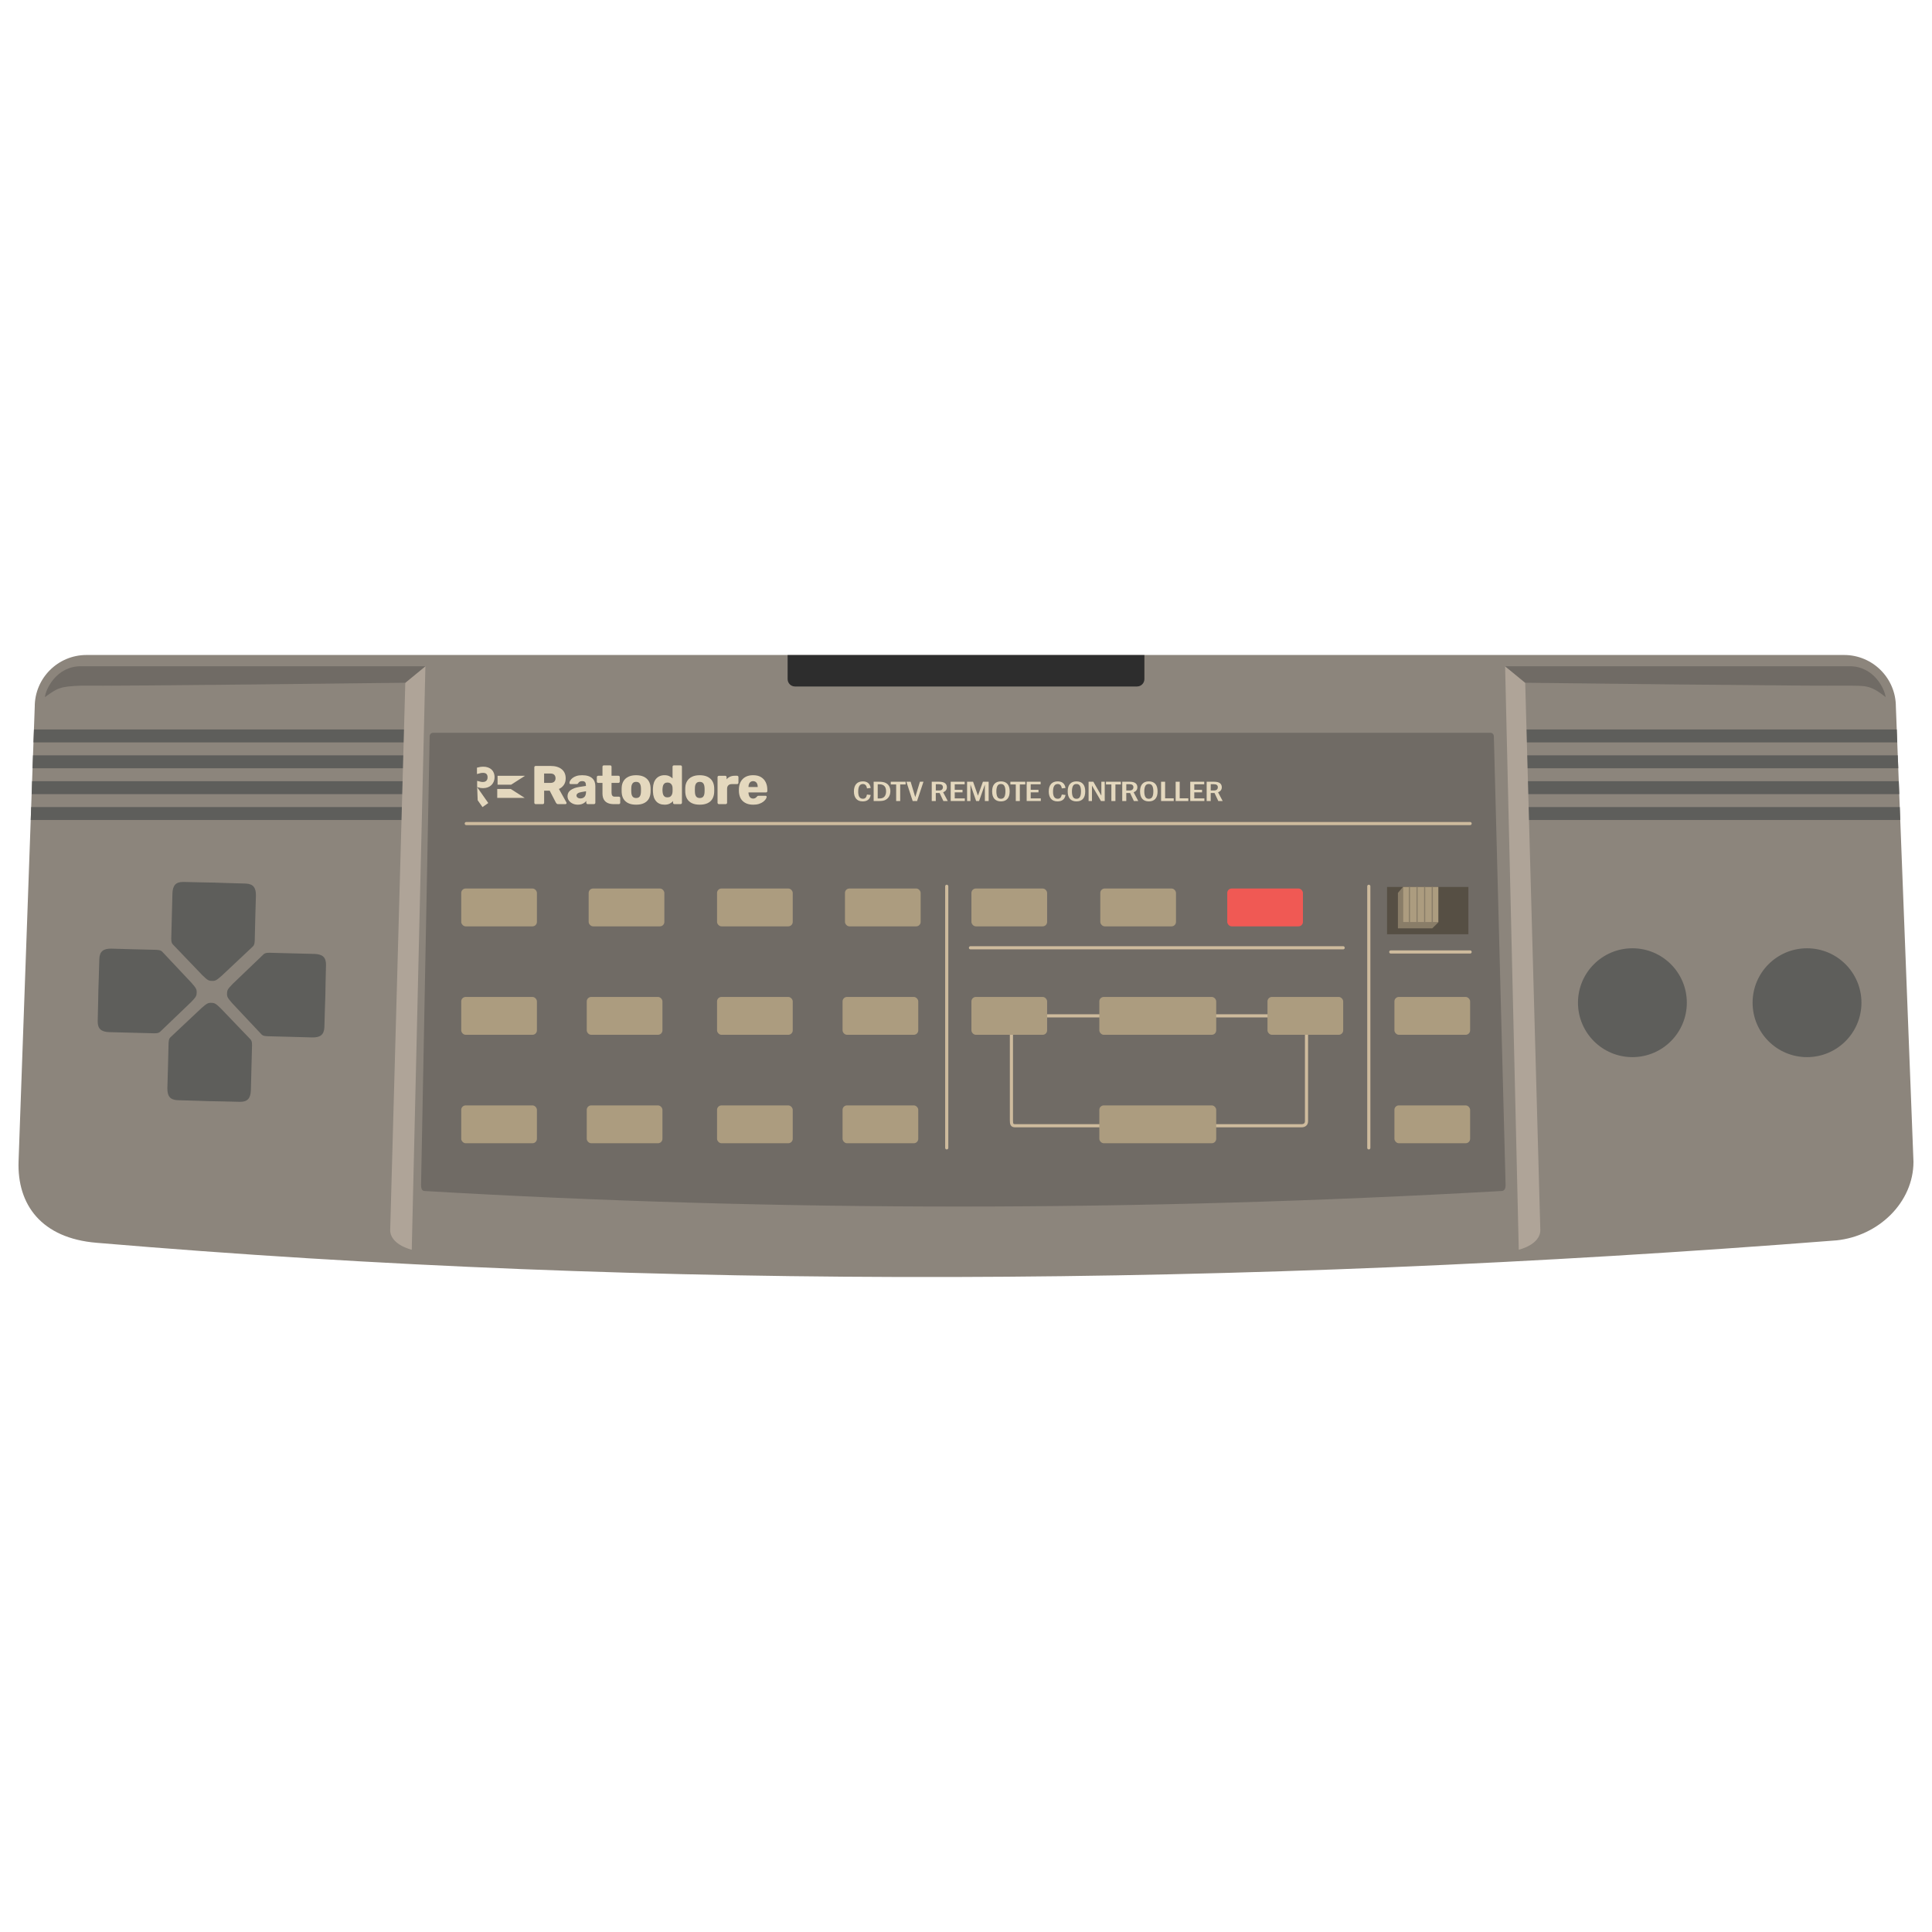 <?xml version="1.0" encoding="UTF-8"?>
<svg xmlns="http://www.w3.org/2000/svg" viewBox="0 0 1000 1000">
  <defs>
    <style>
      .cls-1, .cls-2, .cls-3 {
        fill: #e4d8be;
      }

      .cls-4 {
        fill: #706b65;
      }

      .cls-5 {
        stroke: #897d68;
        stroke-linecap: square;
        stroke-width: .61px;
      }

      .cls-5, .cls-2, .cls-3, .cls-6 {
        stroke-miterlimit: 10;
      }

      .cls-5, .cls-6 {
        fill: none;
      }

      .cls-7 {
        fill: #2d2d2d;
      }

      .cls-8 {
        fill: #8c857c;
      }

      .cls-2 {
        stroke-width: 1.8px;
      }

      .cls-2, .cls-3 {
        stroke: #e4d8be;
      }

      .cls-3 {
        stroke-width: 2.7px;
      }

      .cls-6 {
        stroke: #cebb9d;
        stroke-linecap: round;
        stroke-width: 1.63px;
      }

      .cls-9 {
        fill: #897d68;
      }

      .cls-10 {
        fill: #ac9c7f;
      }

      .cls-11 {
        fill: #5e5e5b;
      }

      .cls-12 {
        fill: #564f44;
      }

      .cls-13 {
        fill: #f05954;
      }

      .cls-14 {
        fill: #afa498;
      }
    </style>
  </defs>
  <g id="Buttons">
    <path class="cls-8" d="M950.43,642.02c-309.56,24.25-610.2,25.88-900.46,1.24-28.52-2.36-41.16-19.71-40.36-42.21l8.37-235.25c0-14.79,11.99-26.78,26.78-26.78h909.76c14.79,0,26.78,11.99,26.78,26.78l9.11,235.5c0,21.01-17.98,38.5-39.98,40.73Z"/>
    <path class="cls-7" d="M407.67,339.08h184.67v12.42c0,2.11-1.71,3.82-3.82,3.82h-177.03c-2.11,0-3.82-1.71-3.82-3.82v-12.42h0Z"/>
    <polygon class="cls-11" points="982.02 384.27 788.15 384.27 788.15 377.57 981.76 377.57 982.02 384.27"/>
    <polygon class="cls-11" points="982.54 397.65 788.15 397.65 788.15 390.96 982.28 390.96 982.54 397.65"/>
    <polygon class="cls-11" points="983.06 411.04 788.15 411.04 788.15 404.35 982.81 404.35 983.06 411.04"/>
    <polygon class="cls-11" points="983.58 424.43 788.15 424.43 788.15 417.74 983.32 417.74 983.58 424.43"/>
    <polygon class="cls-11" points="209.78 384.27 17.33 384.27 17.58 377.57 209.78 377.57 209.78 384.27"/>
    <polygon class="cls-11" points="209.78 397.65 16.84 397.65 17.08 390.96 209.78 390.96 209.78 397.65"/>
    <polygon class="cls-11" points="209.78 411.04 16.39 411.04 16.62 404.35 209.78 404.35 209.78 411.04"/>
    <polygon class="cls-11" points="209.78 424.43 15.91 424.43 16.14 417.74 209.78 417.74 209.78 424.43"/>
    <path class="cls-14" d="M201.97,636.44l7.81-283.04,10.41-8.55-7.07,302.01s-11.37-2.59-11.16-10.41Z"/>
    <path class="cls-14" d="M797.26,636.44l-7.81-283.04-10.41-8.55,7.07,302.01s11.37-2.59,11.16-10.41Z"/>
    <path class="cls-4" d="M779.03,344.84s163.84,0,178.35,0c12.65,0,18.22,11.9,18.6,15.99-8.28-6.82-11.32-5.66-18.97-5.95-13.39.37-167.56-1.49-167.56-1.49l-10.41-8.55Z"/>
    <path class="cls-4" d="M220.2,344.84s-163.84,0-178.35,0c-12.65,0-18.22,11.9-18.6,15.99,6.65-4.77,7.67-5.52,18.97-5.95,13.39.37,167.56-1.49,167.56-1.49l10.41-8.55Z"/>
    <path class="cls-4" d="M777.38,616.45c-187.98,10.68-373.93,10.81-557.78,0-1.52-.07-1.66-2.1-1.66-3.1l4.45-232.27c0-1,.81-1.81,1.81-1.81h547.21c1,0,1.81.81,1.81,1.81l6.07,232.21c0,1-.11,3.04-1.92,3.16Z"/>
    <line class="cls-6" x1="241.33" y1="426.27" x2="760.93" y2="426.27"/>
    <line class="cls-6" x1="540.81" y1="525.81" x2="572.42" y2="525.81"/>
    <line class="cls-6" x1="502.31" y1="490.57" x2="695.22" y2="490.57"/>
    <line class="cls-6" x1="719.86" y1="492.74" x2="760.93" y2="492.74"/>
    <line class="cls-6" x1="708.49" y1="594.14" x2="708.49" y2="458.74"/>
    <line class="cls-6" x1="490.03" y1="594.14" x2="490.03" y2="458.74"/>
    <line class="cls-6" x1="624.43" y1="525.81" x2="656.05" y2="525.81"/>
    <path class="cls-6" d="M523.51,534.21v45.62c0,1.98.25,2.85,1.86,2.85h148.28c1.36,0,2.6-.62,2.6-2.36v-48.1"/>
    <circle class="cls-11" cx="935.31" cy="519" r="28.17"/>
    <circle class="cls-11" cx="844.93" cy="519" r="28.17"/>
    <g>
      <path class="cls-11" d="M168.39,515.69s.22-12.52.35-16.3c.05-3.97-1.87-5.47-5.9-5.64-1.98-.03-19.43-.46-21.77-.56s-3.74-.13-4.7.81-14.39,13.79-15.95,15.28c-2.53,2.63-2.89,3.2-2.9,4.93v-.04c-.08,1.73.25,2.31,2.64,5.07,1.48,1.57,14.22,15.1,15.13,16.09.91,1,2.31,1.03,4.65,1.06s19.79.5,21.77.58c4.03.04,6.03-1.36,6.19-5.32.06-3.78.5-16.3.5-16.3"/>
      <path class="cls-11" d="M111.19,456.84s-12.52-.22-16.3-.35c-3.97-.05-5.47,1.87-5.64,5.9-.03,1.98-.46,19.43-.56,21.77s-.13,3.74.81,4.7,13.79,14.39,15.28,15.95c2.63,2.53,3.2,2.89,4.93,2.9h-.04c1.73.08,2.31-.25,5.07-2.64,1.57-1.48,15.1-14.22,16.09-15.13,1-.91,1.03-2.31,1.06-4.65.02-2.34.5-19.79.58-21.77.04-4.03-1.36-6.03-5.32-6.19-3.78-.06-16.3-.5-16.3-.5"/>
      <path class="cls-11" d="M50.92,512.29s-.22,12.52-.35,16.3c-.05,3.97,1.87,5.47,5.9,5.64,1.98.03,19.43.46,21.77.56,2.34.1,3.74.13,4.7-.81s14.39-13.79,15.95-15.28c2.53-2.63,2.89-3.2,2.9-4.93v.04c.08-1.73-.25-2.31-2.64-5.07-1.48-1.57-14.22-15.1-15.13-16.09s-2.31-1.03-4.65-1.06c-2.34-.02-19.79-.5-21.77-.58-4.03-.04-6.03,1.36-6.19,5.32-.06,3.78-.5,16.3-.5,16.3"/>
      <path class="cls-11" d="M107.91,569.95s12.52.22,16.3.35c3.97.05,5.47-1.87,5.64-5.9.03-1.98.46-19.43.56-21.77.1-2.34.13-3.74-.81-4.7s-13.79-14.39-15.28-15.95c-2.63-2.53-3.2-2.89-4.93-2.9h.04c-1.73-.08-2.31.25-5.07,2.64-1.57,1.48-15.1,14.22-16.09,15.13s-1.03,2.31-1.06,4.65c-.02,2.34-.5,19.79-.58,21.77-.04,4.03,1.36,6.03,5.32,6.19,3.78.06,16.3.5,16.3.5"/>
    </g>
    <rect class="cls-10" x="304.69" y="459.89" width="39.18" height="19.59" rx="2.3" ry="2.3"/>
    <rect class="cls-10" x="371.14" y="459.89" width="39.18" height="19.59" rx="2.3" ry="2.3"/>
    <rect class="cls-10" x="437.35" y="459.89" width="39.18" height="19.59" rx="2.3" ry="2.3"/>
    <rect class="cls-10" x="502.81" y="459.89" width="39.18" height="19.59" rx="2.3" ry="2.3"/>
    <rect class="cls-10" x="502.81" y="516.02" width="39.18" height="19.59" rx="2.3" ry="2.3"/>
    <rect class="cls-10" x="656.05" y="516.02" width="39.18" height="19.59" rx="2.3" ry="2.3"/>
    <rect class="cls-10" x="721.75" y="516.02" width="39.18" height="19.59" rx="2.3" ry="2.3"/>
    <rect class="cls-10" x="721.75" y="572.15" width="39.18" height="19.59" rx="2.3" ry="2.3"/>
    <rect class="cls-13" x="635.22" y="459.89" width="39.18" height="19.59" rx="2.3" ry="2.3"/>
    <rect class="cls-10" x="569.51" y="459.89" width="39.18" height="19.59" rx="2.3" ry="2.3"/>
    <rect class="cls-10" x="238.73" y="459.89" width="39.18" height="19.59" rx="2.3" ry="2.3"/>
    <rect class="cls-10" x="238.73" y="516.02" width="39.18" height="19.59" rx="2.3" ry="2.3"/>
    <rect class="cls-10" x="238.73" y="572.15" width="39.18" height="19.59" rx="2.3" ry="2.3"/>
    <rect class="cls-10" x="303.7" y="572.15" width="39.18" height="19.59" rx="2.3" ry="2.3"/>
    <rect class="cls-10" x="303.7" y="516.02" width="39.18" height="19.59" rx="2.3" ry="2.3"/>
    <rect class="cls-10" x="371.14" y="572.15" width="39.18" height="19.59" rx="2.3" ry="2.3"/>
    <rect class="cls-10" x="371.14" y="516.02" width="39.18" height="19.59" rx="2.3" ry="2.3"/>
    <rect class="cls-10" x="436.11" y="572.15" width="39.18" height="19.59" rx="2.3" ry="2.3"/>
    <rect class="cls-10" x="436.11" y="516.02" width="39.18" height="19.59" rx="2.3" ry="2.3"/>
    <rect class="cls-10" x="569.01" y="572.15" width="60.5" height="19.59" rx="2.3" ry="2.3"/>
    <rect class="cls-10" x="569.01" y="516.02" width="60.5" height="19.59" rx="2.3" ry="2.3"/>
    <rect class="cls-12" x="717.92" y="459.08" width="42.12" height="24.48"/>
    <polygon class="cls-9" points="726.17 459.08 723.56 462.16 723.56 480.51 741.34 480.51 744.49 477.4 726.17 477.4 726.17 459.08"/>
    <rect class="cls-10" x="726.17" y="459.08" width="18.32" height="18.32"/>
    <g>
      <line class="cls-5" x1="729.52" y1="459.4" x2="729.52" y2="477.14"/>
      <line class="cls-5" x1="733.46" y1="459.4" x2="733.46" y2="477.14"/>
      <line class="cls-5" x1="737.4" y1="459.4" x2="737.4" y2="477.14"/>
      <line class="cls-5" x1="741.34" y1="459.4" x2="741.34" y2="477.14"/>
    </g>
  </g>
  <g id="TEXT">
    <g>
      <path class="cls-1" d="M277.27,416.22c-.21,0-.38-.07-.51-.21s-.2-.31-.2-.49v-18.36c0-.21.07-.38.2-.51s.3-.2.51-.2h7.68c2.45,0,4.37.56,5.76,1.68,1.39,1.12,2.09,2.71,2.09,4.76,0,1.34-.32,2.47-.96,3.39-.64.92-1.49,1.62-2.54,2.09l3.87,6.95c.06.11.08.22.08.31,0,.15-.06.29-.18.41-.12.12-.26.18-.41.18h-3.76c-.36,0-.62-.09-.79-.27-.17-.18-.29-.34-.37-.49l-3.22-6.21h-2.88v6.27c0,.19-.07.35-.21.49s-.32.21-.52.21h-3.64ZM281.64,405.23h3.25c.89,0,1.55-.22,1.99-.65.44-.43.66-1.02.66-1.75s-.21-1.33-.64-1.78c-.42-.45-1.1-.68-2.02-.68h-3.25v4.86Z"/>
      <path class="cls-1" d="M299.1,416.5c-1.02,0-1.93-.19-2.73-.58-.8-.39-1.44-.91-1.91-1.57-.47-.66-.71-1.4-.71-2.23,0-1.34.55-2.4,1.64-3.18,1.09-.78,2.54-1.31,4.35-1.6l3.53-.54v-.4c0-.68-.14-1.2-.42-1.55-.28-.36-.8-.54-1.55-.54-.53,0-.96.1-1.29.31s-.59.49-.78.85c-.17.25-.4.37-.71.37h-3.16c-.21,0-.37-.06-.48-.18-.11-.12-.16-.27-.14-.44,0-.34.13-.73.38-1.17.25-.44.64-.88,1.17-1.31s1.21-.79,2.03-1.07c.83-.28,1.84-.42,3.02-.42s2.24.14,3.11.42c.87.28,1.57.68,2.12,1.19.55.51.95,1.11,1.2,1.79.25.69.38,1.45.38,2.27v8.59c0,.19-.07.35-.21.49-.14.14-.31.21-.49.21h-3.28c-.21,0-.38-.07-.51-.21s-.2-.31-.2-.49v-.99c-.25.36-.57.69-.99.99-.41.3-.9.54-1.45.72-.56.18-1.2.27-1.94.27ZM300.43,413.28c.55,0,1.04-.12,1.48-.35.44-.24.79-.6,1.04-1.1.25-.5.38-1.12.38-1.88v-.4l-2.4.42c-.89.15-1.53.38-1.93.69-.41.31-.61.67-.61,1.09,0,.32.09.59.28.82.19.23.44.4.75.52.31.12.65.18,1,.18Z"/>
      <path class="cls-1" d="M317.69,416.22c-1.21,0-2.25-.19-3.12-.58-.88-.39-1.55-.99-2.02-1.81-.47-.82-.71-1.88-.71-3.18v-5.42h-2.2c-.21,0-.38-.07-.52-.2-.14-.13-.21-.3-.21-.51v-2.29c0-.21.07-.38.21-.51.14-.13.31-.2.52-.2h2.2v-4.66c0-.21.07-.38.21-.51.14-.13.31-.2.49-.2h3.28c.21,0,.38.07.51.2.13.13.2.3.2.51v4.66h3.53c.21,0,.38.07.52.2.14.13.21.3.21.51v2.29c0,.21-.07.38-.21.51-.14.13-.32.2-.52.2h-3.53v5.03c0,.64.12,1.15.37,1.53.24.38.66.56,1.24.56h2.17c.21,0,.38.07.51.2s.2.3.2.51v2.46c0,.19-.07.35-.2.49s-.3.21-.51.21h-2.63Z"/>
      <path class="cls-1" d="M329.24,416.5c-1.58,0-2.91-.25-4-.76-1.08-.51-1.91-1.24-2.49-2.19-.57-.95-.9-2.08-.97-3.4-.02-.38-.03-.81-.03-1.29s0-.9.03-1.26c.07-1.34.41-2.48,1.02-3.42.6-.94,1.45-1.67,2.53-2.17,1.08-.51,2.39-.76,3.91-.76s2.86.25,3.94.76c1.08.51,1.93,1.23,2.53,2.17.6.94.94,2.08,1.02,3.42.02.36.03.78.03,1.26s0,.91-.03,1.29c-.08,1.32-.4,2.45-.97,3.4-.57.95-1.4,1.68-2.49,2.19-1.08.51-2.42.76-4.03.76ZM329.24,413.05c.85,0,1.46-.25,1.85-.76s.61-1.27.66-2.29c.02-.28.03-.66.03-1.13s0-.85-.03-1.13c-.06-1-.28-1.76-.66-2.27-.39-.52-1-.78-1.85-.78s-1.42.26-1.82.78c-.4.52-.63,1.28-.66,2.27-.02.28-.03.66-.03,1.13s0,.85.03,1.13c.04,1.02.26,1.78.66,2.29s1.01.76,1.82.76Z"/>
      <path class="cls-1" d="M343.95,416.5c-.9,0-1.72-.15-2.44-.44-.73-.29-1.35-.72-1.86-1.3-.52-.57-.92-1.27-1.2-2.09-.28-.82-.44-1.76-.48-2.81-.02-.38-.03-.71-.03-1s0-.63.03-1c.04-1,.2-1.91.48-2.73.28-.82.68-1.52,1.19-2.09.51-.57,1.13-1.02,1.86-1.33.73-.31,1.55-.47,2.46-.47s1.75.16,2.43.47c.68.31,1.25.71,1.72,1.2v-6.04c0-.21.07-.38.2-.51s.3-.2.51-.2h3.45c.19,0,.35.07.49.2.14.13.21.3.21.51v18.64c0,.19-.07.35-.21.49s-.31.21-.49.21h-3.19c-.21,0-.38-.07-.51-.21-.13-.14-.2-.31-.2-.49v-.9c-.45.55-1.04,1-1.75,1.36-.72.36-1.6.54-2.66.54ZM345.51,412.71c.62,0,1.12-.14,1.48-.41.37-.27.64-.63.82-1.06.18-.43.28-.9.3-1.41.02-.38.03-.73.03-1.07s0-.69-.03-1.04c-.02-.47-.12-.91-.31-1.31-.19-.4-.47-.73-.85-.99-.38-.25-.86-.38-1.44-.38-.62,0-1.12.13-1.48.4-.37.26-.63.62-.79,1.07-.16.45-.26.95-.3,1.5-.06.58-.06,1.17,0,1.75.04.55.14,1.04.3,1.5.16.45.42.81.79,1.07.37.26.86.4,1.48.4Z"/>
      <path class="cls-1" d="M362.17,416.5c-1.58,0-2.91-.25-4-.76-1.08-.51-1.91-1.24-2.49-2.19-.57-.95-.9-2.08-.97-3.4-.02-.38-.03-.81-.03-1.29s0-.9.03-1.26c.07-1.34.41-2.48,1.02-3.42.6-.94,1.45-1.67,2.53-2.17,1.08-.51,2.39-.76,3.91-.76s2.86.25,3.94.76c1.08.51,1.93,1.23,2.53,2.17.6.94.94,2.08,1.02,3.42.02.36.03.78.03,1.26s0,.91-.03,1.29c-.08,1.32-.4,2.45-.97,3.4-.57.95-1.4,1.68-2.49,2.19-1.08.51-2.42.76-4.03.76ZM362.17,413.05c.85,0,1.46-.25,1.85-.76s.61-1.27.66-2.29c.02-.28.03-.66.03-1.13s0-.85-.03-1.13c-.06-1-.28-1.76-.66-2.27-.39-.52-1-.78-1.85-.78s-1.42.26-1.82.78c-.4.52-.63,1.28-.66,2.27-.02.28-.03.66-.03,1.13s0,.85.03,1.13c.04,1.02.26,1.78.66,2.29s1.01.76,1.82.76Z"/>
      <path class="cls-1" d="M372.11,416.22c-.21,0-.38-.07-.51-.21-.13-.14-.2-.31-.2-.49v-13.28c0-.19.07-.35.2-.49.13-.14.3-.21.51-.21h3.25c.21,0,.38.07.52.21s.21.31.21.49v1.13c.49-.58,1.09-1.04,1.79-1.36s1.5-.48,2.39-.48h1.24c.21,0,.38.07.51.2.13.13.2.3.2.51v2.91c0,.19-.07.35-.2.49-.13.14-.3.21-.51.21h-2.74c-.77,0-1.37.21-1.79.64-.42.42-.64,1.02-.64,1.79v7.23c0,.19-.07.35-.21.49-.14.14-.32.21-.52.21h-3.5Z"/>
      <path class="cls-1" d="M389.82,416.5c-2.22,0-3.99-.6-5.31-1.81-1.32-1.2-2.01-2.99-2.06-5.37v-.99c.06-1.49.39-2.76,1-3.83.61-1.06,1.46-1.87,2.54-2.43,1.08-.56,2.35-.83,3.8-.83,1.66,0,3.03.33,4.11.99s1.9,1.55,2.44,2.68c.55,1.13.82,2.42.82,3.87v.68c0,.21-.07.38-.2.51-.13.13-.3.2-.51.2h-9.04v.2c.02.55.12,1.04.3,1.5.18.45.44.81.79,1.07s.78.4,1.29.4c.38,0,.69-.06.95-.18.25-.12.47-.26.64-.42.17-.16.3-.3.4-.41.17-.21.31-.33.41-.38.1-.05.27-.07.49-.07h3.5c.19,0,.34.06.47.17.12.11.17.26.16.45-.02.32-.18.71-.48,1.16-.3.45-.74.9-1.31,1.34s-1.29.8-2.16,1.09c-.87.28-1.87.42-3.02.42ZM387.42,407.37h4.77v-.06c0-.62-.09-1.15-.27-1.6-.18-.44-.45-.79-.82-1.03-.37-.24-.8-.37-1.31-.37s-.91.12-1.27.37c-.36.25-.63.59-.82,1.03-.19.44-.28.97-.28,1.6v.06Z"/>
    </g>
    <polygon class="cls-3" points="258.89 404.81 264.15 404.81 267.15 402.89 258.89 402.89 258.89 404.81"/>
    <polygon class="cls-3" points="258.72 409.72 263.98 409.72 266.98 411.64 258.72 411.64 258.72 409.72"/>
    <path class="cls-2" d="M249.94,405.65c.48,0,.93-.07,1.34-.22s.76-.36,1.05-.64.52-.63.69-1.04c.17-.41.25-.89.25-1.42s-.08-.99-.23-1.39c-.15-.4-.37-.73-.65-1-.28-.27-.62-.47-1.03-.61-.4-.14-.86-.2-1.38-.2-.37,0-.74.03-1.13.08-.38.05-.74.13-1.08.23v-1.41c.34-.09.71-.16,1.1-.21s.8-.08,1.22-.08c.82,0,1.55.11,2.17.33.63.22,1.15.52,1.57.92s.73.87.94,1.42c.21.55.32,1.16.32,1.83s-.11,1.32-.34,1.9c-.23.59-.55,1.09-.97,1.52-.42.43-.96.77-1.59,1.01-.64.25-1.36.37-2.16.38-.41,0-.8-.03-1.17-.08-.37-.05-.7-.12-1-.22v-1.39c.39.11.75.19,1.08.23.33.04.66.07.98.07Z"/>
    <polygon class="cls-3" points="250.07 415.87 248.58 413.74 248.51 411.98 250.85 415.32 250.07 415.87"/>
    <g>
      <path class="cls-1" d="M448.75,411.26l1.92.21c-.39,2.22-1.77,3.33-4.13,3.33-1.53,0-2.67-.47-3.43-1.4s-1.13-2.18-1.13-3.74c0-1.68.4-2.97,1.19-3.87.79-.9,1.94-1.35,3.44-1.35,2.31,0,3.67,1.14,4.07,3.41l-1.94.23c-.21-1.51-.92-2.27-2.12-2.27-1.61,0-2.42,1.32-2.42,3.95,0,2.45.81,3.67,2.42,3.67.65,0,1.13-.19,1.44-.56.32-.37.54-.91.68-1.61Z"/>
      <path class="cls-1" d="M452.21,404.62h2.84c1.38,0,2.48.19,3.3.58.82.39,1.45.96,1.87,1.72.42.76.63,1.61.63,2.53,0,.98-.19,1.85-.57,2.61s-.96,1.38-1.74,1.85c-.78.47-1.89.7-3.34.7h-3v-9.99ZM454.3,405.95v7.34h.87c1.22,0,2.1-.33,2.65-1,.55-.67.82-1.56.82-2.67,0-2.45-1.16-3.67-3.47-3.67h-.87Z"/>
      <path class="cls-1" d="M461.05,404.62h7.71v1.41h-2.82v8.59h-2.09v-8.59h-2.8v-1.41Z"/>
      <path class="cls-1" d="M469.14,404.62h2.2l2.4,7.97,2.41-7.97h1.84l-3.33,10.01-2.26-.02-3.26-9.99Z"/>
      <path class="cls-1" d="M482.28,404.62h3.8c1.37,0,2.39.25,3.04.74.65.49.98,1.2.98,2.12,0,1.23-.64,2.1-1.93,2.61l2.39,4.52h-2.27l-1.96-4.17h-1.97v4.17h-2.09v-9.99ZM484.37,405.9v3.26h1.6c.71,0,1.24-.16,1.58-.47.34-.31.5-.72.5-1.22,0-1.04-.69-1.57-2.06-1.57h-1.62Z"/>
      <path class="cls-1" d="M492.08,404.62h7.23v1.32h-5.14v2.85h4.03v1.33h-4.03v3.13h5.22v1.35h-7.31v-9.99Z"/>
      <path class="cls-1" d="M500.56,404.62h3.1l2.52,7.2,2.58-7.2h2.97v9.99h-1.96v-8.53l-3,8.53h-1.52l-2.94-8.53v8.53h-1.75v-9.99Z"/>
      <path class="cls-1" d="M522.6,409.62c0,1.71-.38,3-1.16,3.87-.77.87-1.89,1.31-3.36,1.31s-2.6-.44-3.38-1.31-1.17-2.16-1.17-3.88.39-2.98,1.17-3.86,1.9-1.31,3.38-1.31,2.58.44,3.36,1.31,1.16,2.16,1.16,3.87ZM520.41,409.62c0-1.19-.17-2.12-.52-2.8-.35-.68-.96-1.02-1.83-1.02s-1.48.34-1.82,1.03c-.34.68-.52,1.62-.52,2.8s.17,2.09.51,2.78.96,1.04,1.86,1.04c.84,0,1.44-.34,1.79-1.01.35-.67.53-1.61.53-2.82Z"/>
      <path class="cls-1" d="M522.97,404.62h7.71v1.41h-2.82v8.59h-2.09v-8.59h-2.8v-1.41Z"/>
      <path class="cls-1" d="M531.4,404.62h7.23v1.32h-5.14v2.85h4.03v1.33h-4.03v3.13h5.22v1.35h-7.31v-9.99Z"/>
      <path class="cls-1" d="M549.6,411.26l1.92.21c-.39,2.22-1.77,3.33-4.13,3.33-1.53,0-2.67-.47-3.43-1.4s-1.13-2.18-1.13-3.74c0-1.68.4-2.97,1.19-3.87.79-.9,1.94-1.35,3.43-1.35,2.31,0,3.67,1.14,4.07,3.41l-1.94.23c-.21-1.51-.92-2.27-2.12-2.27-1.61,0-2.42,1.32-2.42,3.95,0,2.45.81,3.67,2.42,3.67.65,0,1.13-.19,1.44-.56.32-.37.54-.91.68-1.61Z"/>
      <path class="cls-1" d="M561.71,409.62c0,1.71-.38,3-1.16,3.87-.77.87-1.89,1.31-3.36,1.31s-2.6-.44-3.38-1.31-1.17-2.16-1.17-3.88.39-2.98,1.17-3.86,1.9-1.31,3.38-1.31,2.58.44,3.36,1.31,1.16,2.16,1.16,3.87ZM559.52,409.62c0-1.19-.17-2.12-.52-2.8-.35-.68-.96-1.02-1.83-1.02s-1.48.34-1.82,1.03c-.34.68-.52,1.62-.52,2.8s.17,2.09.51,2.78.96,1.04,1.86,1.04c.84,0,1.44-.34,1.79-1.01.35-.67.53-1.61.53-2.82Z"/>
      <path class="cls-1" d="M563.45,404.62h2.46l4.15,7.2v-7.2h1.75v9.99h-1.95l-4.66-8v8h-1.75v-9.99Z"/>
      <path class="cls-1" d="M572.45,404.62h7.71v1.41h-2.82v8.59h-2.09v-8.59h-2.8v-1.41Z"/>
      <path class="cls-1" d="M580.88,404.62h3.8c1.37,0,2.39.25,3.04.74.65.49.98,1.2.98,2.12,0,1.23-.64,2.1-1.93,2.61l2.39,4.52h-2.27l-1.96-4.17h-1.97v4.17h-2.09v-9.99ZM582.97,405.9v3.26h1.6c.71,0,1.24-.16,1.58-.47.34-.31.5-.72.5-1.22,0-1.04-.69-1.57-2.06-1.57h-1.62Z"/>
      <path class="cls-1" d="M599.16,409.62c0,1.71-.38,3-1.16,3.87-.77.87-1.89,1.31-3.36,1.31s-2.6-.44-3.38-1.31-1.17-2.16-1.17-3.88.39-2.98,1.17-3.86,1.9-1.31,3.38-1.31,2.58.44,3.36,1.31,1.16,2.16,1.16,3.87ZM596.97,409.62c0-1.19-.17-2.12-.52-2.8-.35-.68-.96-1.02-1.83-1.02s-1.48.34-1.82,1.03c-.34.68-.52,1.62-.52,2.8s.17,2.09.51,2.78.96,1.04,1.86,1.04c.84,0,1.44-.34,1.79-1.01.35-.67.53-1.61.53-2.82Z"/>
      <path class="cls-1" d="M600.97,404.62h2.09v8.59h4.46v1.4h-6.55v-9.99Z"/>
      <path class="cls-1" d="M608.52,404.62h2.09v8.59h4.46v1.4h-6.55v-9.99Z"/>
      <path class="cls-1" d="M616.07,404.62h7.23v1.32h-5.14v2.85h4.03v1.33h-4.03v3.13h5.22v1.35h-7.31v-9.99Z"/>
      <path class="cls-1" d="M624.58,404.62h3.8c1.37,0,2.39.25,3.04.74.65.49.98,1.2.98,2.12,0,1.23-.64,2.1-1.93,2.61l2.39,4.52h-2.27l-1.96-4.17h-1.97v4.17h-2.09v-9.99ZM626.67,405.9v3.26h1.6c.71,0,1.24-.16,1.58-.47.34-.31.5-.72.5-1.22,0-1.04-.69-1.57-2.06-1.57h-1.62Z"/>
    </g>
  </g>
</svg>